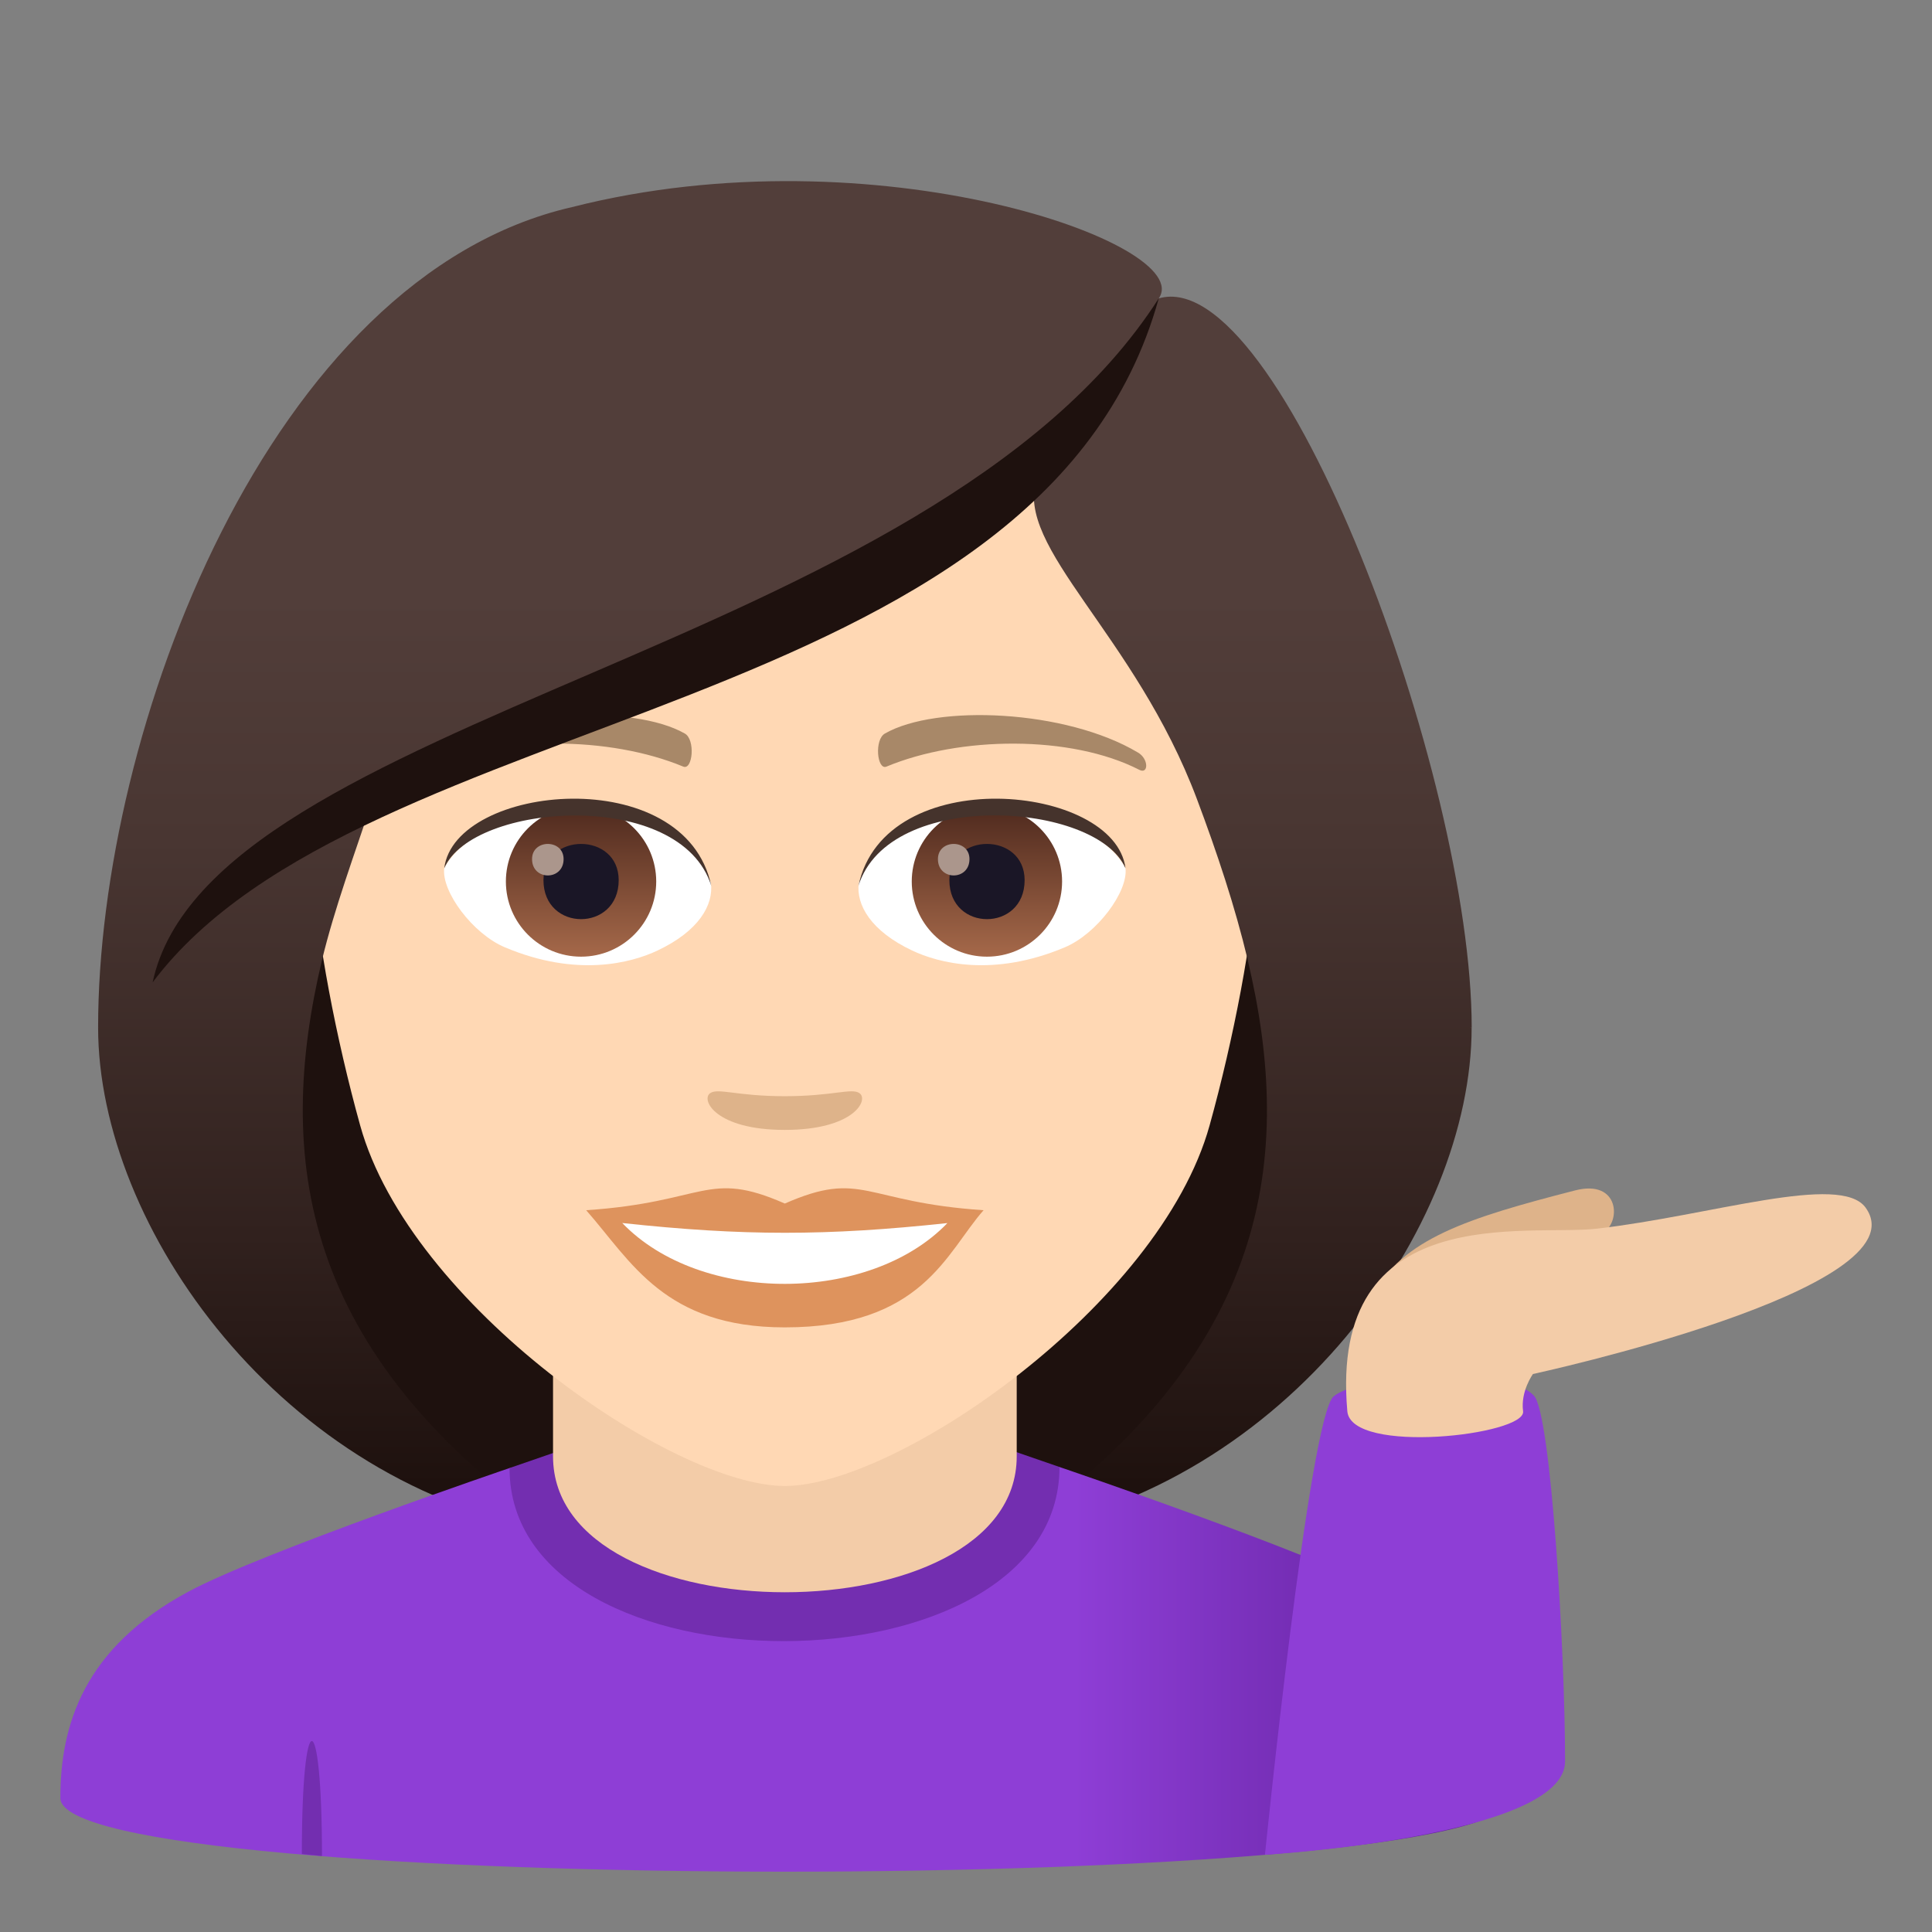 <?xml version="1.0" encoding="utf-8"?>
<!-- Generator: Adobe Illustrator 15.0.0, SVG Export Plug-In . SVG Version: 6.00 Build 0)  -->
<!DOCTYPE svg PUBLIC "-//W3C//DTD SVG 1.1//EN" "http://www.w3.org/Graphics/SVG/1.1/DTD/svg11.dtd">
<svg version="1.1" id="Layer_1" xmlns:x="http://ns.adobe.com/Extensibility/1.0/" xmlns:i="http://ns.adobe.com/AdobeIllustrator/10.0/" xmlns:graph="http://ns.adobe.com/Graphs/1.0/"
	 xmlns="http://www.w3.org/2000/svg" xmlns:xlink="http://www.w3.org/1999/xlink" xmlns:a="http://ns.adobe.com/AdobeSVGViewerExtensions/3.0/"
	 x="0px" y="0px" width="64px" height="64px" viewBox="0 0 64 64" enable-background="new 0 0 64 64" xml:space="preserve">
<rect x="0" y="0" width="64" height="64" fill="#808080" stroke="none"/>
<path fill="#1E110E" d="M33.582,50.742c15.168-6.066,13.65-20.476,13.65-20.476H4.765c0,0-1.516,14.41,13.648,20.476
	c0,0,3.035,0.758,7.584,0.758C30.548,51.5,33.582,50.742,33.582,50.742z"/>
<linearGradient id="SVGID_1_" gradientUnits="userSpaceOnUse" x1="41.166" y1="51.498" x2="41.166" y2="6.114">
	<stop  offset="0.05" style="stop-color:#1E110E"/>
	<stop  offset="0.233" style="stop-color:#31211E"/>
	<stop  offset="0.522" style="stop-color:#493632"/>
	<stop  offset="0.7" style="stop-color:#523E3A"/>
	<a:midPointStop  offset="0.05" style="stop-color:#1E110E"/>
	<a:midPointStop  offset="0.4" style="stop-color:#1E110E"/>
	<a:midPointStop  offset="0.7" style="stop-color:#523E3A"/>
</linearGradient>
<path fill="url(#SVGID_1_)" d="M41.332,31.804c1.553,6.532,0.734,12.999-7.75,18.938c9.102-1.518,15.168-10.111,15.168-16.705
	L41.332,31.804z"/>
<linearGradient id="SVGID_2_" gradientUnits="userSpaceOnUse" x1="1769.98" y1="51.498" x2="1769.98" y2="6.114" gradientTransform="matrix(-1 0 0 1 1780.814 0)">
	<stop  offset="0.05" style="stop-color:#1E110E"/>
	<stop  offset="0.233" style="stop-color:#31211E"/>
	<stop  offset="0.522" style="stop-color:#493632"/>
	<stop  offset="0.7" style="stop-color:#523E3A"/>
	<a:midPointStop  offset="0.05" style="stop-color:#1E110E"/>
	<a:midPointStop  offset="0.4" style="stop-color:#1E110E"/>
	<a:midPointStop  offset="0.7" style="stop-color:#523E3A"/>
</linearGradient>
<path fill="url(#SVGID_2_)" d="M10.666,31.804c-1.551,6.532-0.732,12.999,7.752,18.938C9.316,49.225,3.25,40.631,3.25,34.037
	L10.666,31.804z"/>
<linearGradient id="SVGID_3_" gradientUnits="userSpaceOnUse" x1="2" y1="55.299" x2="50" y2="55.299">
	<stop  offset="0.7" style="stop-color:#8E3ED6"/>
	<stop  offset="1" style="stop-color:#5D1E96"/>
	<a:midPointStop  offset="0.7" style="stop-color:#8E3ED6"/>
	<a:midPointStop  offset="0.5" style="stop-color:#8E3ED6"/>
	<a:midPointStop  offset="1" style="stop-color:#5D1E96"/>
</linearGradient>
<path fill="url(#SVGID_3_)" d="M6.253,52.719c2.402-1.289,10.626-4.088,10.626-4.088l18.218-0.035c0,0,8.315,2.826,10.702,4.119
	c3.471,1.873,4.2,4.43,4.2,6.846c0,3.254-48,3.254-48,0C2,57.141,2.774,54.584,6.253,52.719z"/>
<path fill="#732EB0" d="M10.666,61.484l-0.667-0.066C9.999,56.383,10.666,56.449,10.666,61.484z"/>
<path fill="#732EB0" d="M16.879,48.631c0,7.668,18.218,7.633,18.218-0.035l-1.639-0.566H18.618L16.879,48.631z"/>
<path fill="#F3CCA8" d="M18.32,48.244c0,6.002,15.36,6.002,15.36,0c0-2.043,0-6.641,0-6.641H18.32
	C18.32,41.604,18.32,46.201,18.32,48.244z"/>
<path fill="#FFD8B4" d="M26,8.276c-11.006,0-16.307,8.962-15.645,20.485c0.137,2.315,0.781,5.657,1.576,8.52
	C13.582,43.232,22.291,49.225,26,49.225c3.707,0,12.417-5.992,14.069-11.943c0.795-2.863,1.439-6.205,1.574-8.52
	C42.305,17.238,37.006,8.276,26,8.276z"/>
<path fill="#DE935D" d="M25.998,39.869c-2.578-1.133-2.6-0.045-6.58,0.221c1.494,1.699,2.594,3.881,6.578,3.881
	c4.574,0,5.348-2.479,6.586-3.881C28.595,39.824,28.58,38.736,25.998,39.869z"/>
<path fill="#FFFFFF" d="M20.613,40.514c2.6,2.705,8.205,2.67,10.771,0.002C27.382,40.945,24.615,40.945,20.613,40.514z"/>
<path fill="#A88868" d="M37.693,24.927c-2.391-1.425-6.68-1.601-8.377-0.629c-0.359,0.196-0.264,1.226,0.049,1.097
	c2.42-1.008,6.108-1.058,8.379,0.108C38.049,25.657,38.057,25.134,37.693,24.927z"/>
<path fill="#A88868" d="M14.304,24.927c2.391-1.425,6.678-1.601,8.379-0.629c0.359,0.196,0.264,1.226-0.049,1.097
	c-2.422-1.008-6.105-1.06-8.381,0.108C13.949,25.657,13.943,25.134,14.304,24.927z"/>
<path fill="#DEB38A" d="M28.472,36.213c-0.262-0.184-0.877,0.1-2.475,0.1s-2.211-0.283-2.473-0.1
	c-0.314,0.221,0.184,1.217,2.473,1.217S28.789,36.436,28.472,36.213z"/>
<path id="Path_391_" fill="#FFFFFF" d="M23.55,29.25c0.094,0.727-0.4,1.591-1.77,2.238c-0.869,0.411-2.678,0.896-5.055-0.107
	c-1.066-0.448-2.104-1.847-2.01-2.62C16.003,26.333,22.345,25.977,23.55,29.25z"/>
<linearGradient id="Oval_1_" gradientUnits="userSpaceOnUse" x1="-425.493" y1="477.44" x2="-425.493" y2="478.199" gradientTransform="matrix(6.57 0 0 -6.57 2814.78 3168.528)">
	<stop  offset="0" style="stop-color:#A6694A"/>
	<stop  offset="1" style="stop-color:#4F2A1E"/>
	<a:midPointStop  offset="0" style="stop-color:#A6694A"/>
	<a:midPointStop  offset="0.5" style="stop-color:#A6694A"/>
	<a:midPointStop  offset="1" style="stop-color:#4F2A1E"/>
</linearGradient>
<circle id="Oval_58_" fill="url(#Oval_1_)" cx="19.248" cy="29.201" r="2.49"/>
<path id="Path_366_" fill="#1A1626" d="M18.003,29.156c0,1.723,2.492,1.723,2.492,0C20.496,27.556,18.003,27.556,18.003,29.156z"/>
<path id="Path_365_" fill="#AB968C" d="M17.625,28.458c0,0.723,1.045,0.723,1.045,0C18.669,27.789,17.625,27.789,17.625,28.458z"/>
<path id="Path_364_" fill="#45332C" d="M23.562,29.346c-1.012-3.251-7.908-2.771-8.846-0.585
	C15.064,25.962,22.701,25.223,23.562,29.346z"/>
<path id="Path_356_" fill="#FFFFFF" d="M28.447,29.25c-0.092,0.727,0.402,1.591,1.771,2.238c0.869,0.411,2.678,0.896,5.055-0.107
	c1.066-0.448,2.104-1.847,2.01-2.62C35.996,26.333,29.654,25.977,28.447,29.25z"/>
<linearGradient id="Oval_2_" gradientUnits="userSpaceOnUse" x1="-426.145" y1="477.44" x2="-426.145" y2="478.199" gradientTransform="matrix(6.57 0 0 -6.57 2832.511 3168.528)">
	<stop  offset="0" style="stop-color:#A6694A"/>
	<stop  offset="1" style="stop-color:#4F2A1E"/>
	<a:midPointStop  offset="0" style="stop-color:#A6694A"/>
	<a:midPointStop  offset="0.5" style="stop-color:#A6694A"/>
	<a:midPointStop  offset="1" style="stop-color:#4F2A1E"/>
</linearGradient>
<circle id="Oval_57_" fill="url(#Oval_2_)" cx="32.693" cy="29.201" r="2.49"/>
<path id="Path_355_" fill="#1A1626" d="M31.449,29.156c0,1.723,2.493,1.723,2.493,0C33.941,27.556,31.449,27.556,31.449,29.156z"/>
<path id="Path_354_" fill="#AB968C" d="M31.07,28.458c0,0.723,1.045,0.723,1.045,0C32.115,27.789,31.07,27.789,31.07,28.458z"/>
<path id="Path_353_" fill="#45332C" d="M28.437,29.346c1.01-3.249,7.903-2.784,8.846-0.585
	C36.934,25.962,29.298,25.223,28.437,29.346z"/>
<linearGradient id="SVGID_4_" gradientUnits="userSpaceOnUse" x1="26" y1="51.497" x2="26" y2="6.113">
	<stop  offset="0.05" style="stop-color:#1E110E"/>
	<stop  offset="0.233" style="stop-color:#31211E"/>
	<stop  offset="0.522" style="stop-color:#493632"/>
	<stop  offset="0.7" style="stop-color:#523E3A"/>
	<a:midPointStop  offset="0.05" style="stop-color:#1E110E"/>
	<a:midPointStop  offset="0.4" style="stop-color:#1E110E"/>
	<a:midPointStop  offset="0.7" style="stop-color:#523E3A"/>
</linearGradient>
<path fill="url(#SVGID_4_)" d="M38.385,9.884c1.258-1.794-9.387-5.582-19.438-3.023C8.908,9.16,3.25,24.201,3.25,34.037
	c0.898,0.713,6.396-1.064,7.416-2.233c0.416-1.721,1.072-3.492,1.684-5.328c7.539-4.365,16.07-5.393,21.993-10.617
	c-0.76,2.275,3.256,5.145,5.309,10.617c0.666,1.775,1.26,3.554,1.682,5.328c1.674,1.542,5.014,2.268,7.418,2.233
	C48.75,25.717,42.408,8.723,38.385,9.884z"/>
<path fill="#1E110E" d="M5.056,32.542c6.945-9.247,29.44-8.62,33.329-22.657C30.833,21.666,6.955,23.653,5.056,32.542z"/>
<path fill="#DEB38A" d="M53.095,40.838c0.611-0.342,0.564-1.785-0.918-1.404c-3.563,0.916-5.711,1.596-6.731,3.496
	C44.755,44.211,48.79,42.791,53.095,40.838z"/>
<path fill="#8E3ED6" d="M51.845,58.352c0-3.67-0.467-11.523-1.03-12.117c-1.054-1.104-5.824-0.666-6.636,0.021
	c-0.811,0.686-2.276,15.186-2.276,15.186S51.845,60.844,51.845,58.352z"/>
<path fill="#F3CCA8" d="M50.454,46.75c-0.089-0.662,0.327-1.234,0.327-1.234s12.962-2.807,11.021-5.51
	c-0.836-1.162-5.111,0.26-8.902,0.695c-2.307,0.266-8.887-0.998-8.268,6.049C44.761,48.201,50.559,47.541,50.454,46.75z"/>
</svg>
